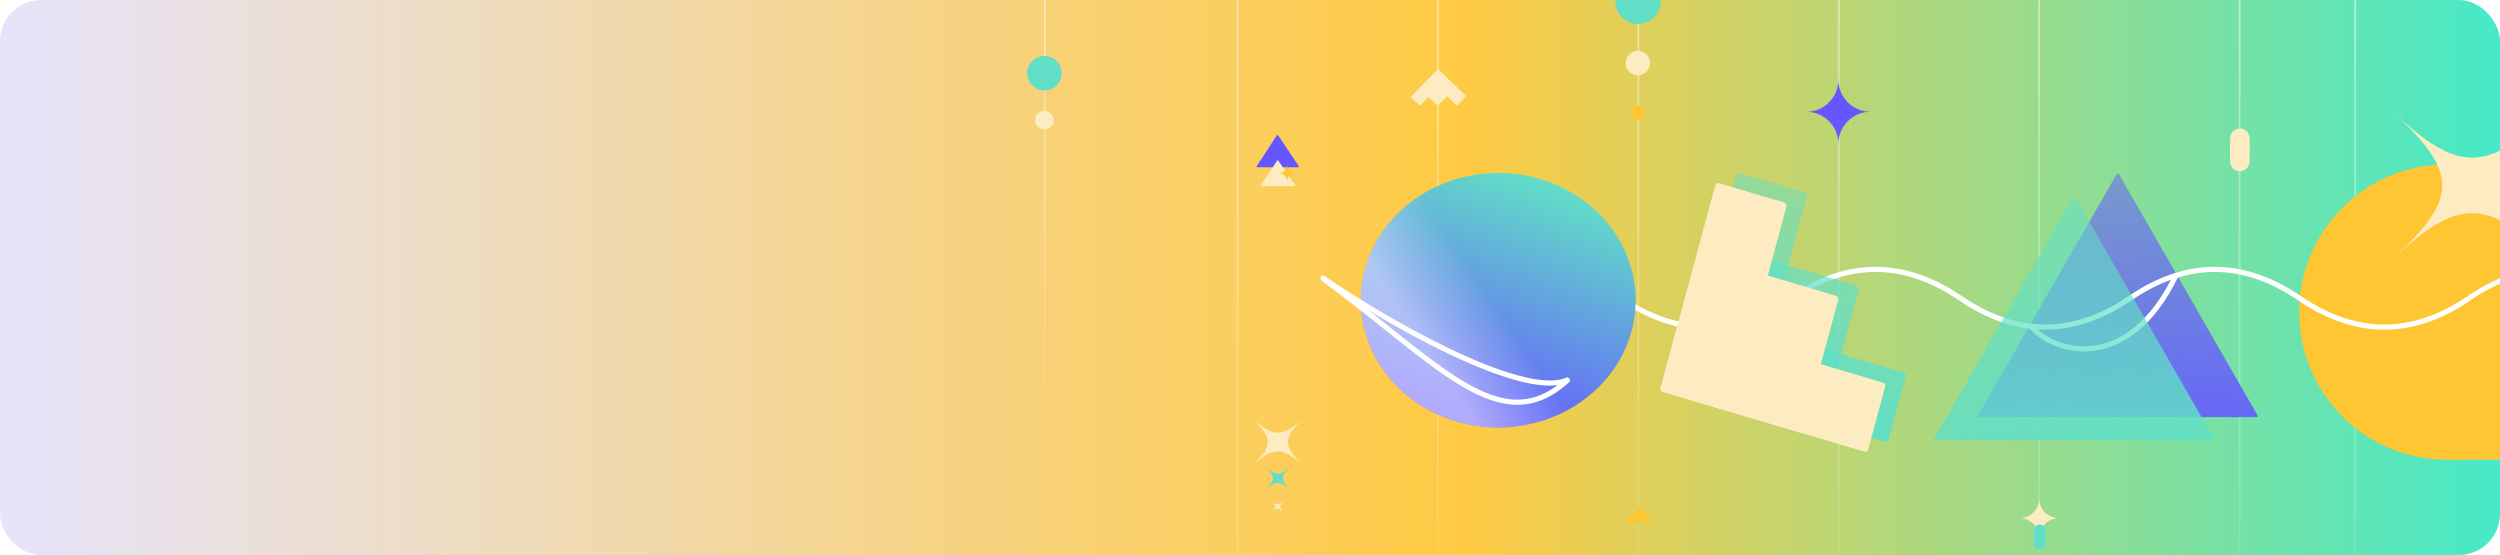 <svg width="973" height="216" viewBox="0 0 973 216" fill="none" xmlns="http://www.w3.org/2000/svg">
<g clip-path="url(#clip0_5739_13249)">
<rect width="973" height="216" rx="16" fill="url(#paint0_linear_5739_13249)"/>
<line x1="715.649" y1="287" x2="715.649" y2="-4.05566e-09" stroke="url(#paint1_linear_5739_13249)" stroke-opacity="0.46" stroke-width="0.703"/>
<g filter="url(#filter0_f_5739_13249)">
<line x1="916.649" y1="287" x2="916.649" y2="-4.05566e-09" stroke="url(#paint2_linear_5739_13249)" stroke-opacity="0.46" stroke-width="0.703"/>
</g>
<line x1="793.649" y1="287" x2="793.649" y2="-4.05566e-09" stroke="url(#paint3_linear_5739_13249)" stroke-opacity="0.46" stroke-width="0.703"/>
<line x1="871.649" y1="287" x2="871.649" y2="-4.05566e-09" stroke="url(#paint4_linear_5739_13249)" stroke-opacity="0.46" stroke-width="0.703"/>
<line x1="637.649" y1="274" x2="637.649" y2="-4.05566e-09" stroke="url(#paint5_linear_5739_13249)" stroke-opacity="0.46" stroke-width="0.703"/>
<line x1="559.649" y1="267" x2="559.649" y2="-4.05566e-09" stroke="url(#paint6_linear_5739_13249)" stroke-opacity="0.46" stroke-width="0.703"/>
<line x1="481.649" y1="306" x2="481.649" y2="-1.37539e-08" stroke="url(#paint7_linear_5739_13249)" stroke-opacity="0.46" stroke-width="0.703"/>
<line x1="406.649" y1="176" x2="406.649" y2="-1.53566e-08" stroke="url(#paint8_linear_5739_13249)" stroke-opacity="0.46" stroke-width="0.703"/>
<path d="M715.5 31C715.5 37.904 709.904 43.5 703 43.5C709.904 43.5 715.5 49.096 715.5 56C715.5 49.096 721.096 43.5 728 43.5C721.096 43.5 715.5 37.904 715.5 31Z" fill="#6557FF"/>
<circle cx="3.617" cy="3.617" r="3.617" transform="matrix(-0.707 0.707 0.707 0.707 406.449 41.664)" fill="#FDECC2"/>
<circle cx="6.718" cy="6.718" r="6.718" transform="matrix(-0.707 0.707 0.707 0.707 406.501 19)" fill="#61DFC6"/>
<circle cx="4.759" cy="4.759" r="4.759" transform="matrix(-0.707 0.707 0.707 0.707 637.433 17.818)" fill="#FDECC2"/>
<circle cx="2.905" cy="2.905" r="2.905" transform="matrix(-0.707 0.707 0.707 0.707 637.433 39.767)" fill="#FFC633"/>
<circle cx="8.838" cy="8.838" r="8.838" transform="matrix(-0.707 0.707 0.707 0.707 637.499 -12)" fill="#61DFC6"/>
<path d="M487.016 162.478C495.507 170.343 499.161 170.343 507.652 162.478C499.161 170.343 499.161 173.728 507.652 181.593C499.161 173.728 495.507 173.728 487.016 181.593C495.507 173.728 495.507 170.343 487.016 162.478Z" fill="#FDECC2"/>
<path d="M492.264 181.427C496.46 185.314 498.266 185.314 502.463 181.427C498.266 185.314 498.266 186.987 502.463 190.874C498.266 186.987 496.46 186.987 492.264 190.874C496.46 186.987 496.46 185.314 492.264 181.427Z" fill="#61DFC6"/>
<path d="M494.829 194.797C496.891 196.706 497.778 196.706 499.839 194.797C497.778 196.706 497.778 197.528 499.839 199.438C497.778 197.528 496.891 197.528 494.829 199.438C496.891 197.528 496.891 196.706 494.829 194.797Z" fill="#FDECC2"/>
<path d="M566.81 40.922C566.901 41.008 567.045 41.008 567.131 40.922L570.489 37.563C570.576 37.477 570.572 37.337 570.481 37.251L559.864 27.157C559.773 27.07 559.63 27.07 559.543 27.156L556.185 30.515C556.099 30.601 556.102 30.741 556.193 30.828L566.81 40.922Z" fill="#FDECC2"/>
<path d="M559.353 40.993C559.444 41.079 559.588 41.08 559.674 40.993L566.313 34.355C566.399 34.268 566.395 34.128 566.305 34.042L559.474 27.547C559.383 27.461 559.239 27.461 559.153 27.547L552.514 34.186C552.428 34.272 552.432 34.412 552.523 34.498L559.353 40.993Z" fill="#FDECC2"/>
<path d="M552.456 40.987C552.547 41.073 552.691 41.073 552.777 40.987L563.165 30.599C563.251 30.513 563.247 30.373 563.156 30.287L559.864 27.157C559.773 27.07 559.63 27.07 559.543 27.156L549.156 37.544C549.069 37.63 549.073 37.77 549.164 37.857L552.456 40.987Z" fill="#FDECC2"/>
<path d="M640.985 204.077C641.026 204.116 641.091 204.116 641.13 204.077L642.649 202.558C642.688 202.519 642.686 202.456 642.645 202.416L637.842 197.85C637.801 197.811 637.736 197.811 637.697 197.85L636.178 199.369C636.139 199.408 636.141 199.472 636.182 199.511L640.985 204.077Z" fill="#FFC633"/>
<path d="M637.611 204.109C637.652 204.149 637.717 204.149 637.756 204.11L640.76 201.106C640.799 201.067 640.797 201.004 640.756 200.965L637.666 198.027C637.625 197.988 637.56 197.988 637.521 198.027L634.517 201.03C634.478 201.069 634.48 201.132 634.521 201.171L637.611 204.109Z" fill="#FFC633"/>
<path d="M634.491 204.107C634.532 204.146 634.597 204.146 634.636 204.107L639.335 199.407C639.374 199.368 639.373 199.305 639.332 199.266L637.842 197.85C637.801 197.811 637.736 197.811 637.697 197.85L632.998 202.549C632.959 202.588 632.961 202.652 633.002 202.691L634.491 204.107Z" fill="#FFC633"/>
<path d="M868 62.873C868 60.788 869.677 59.098 871.746 59.098C873.816 59.098 875.493 60.788 875.493 62.873C875.493 64.958 873.816 66.648 871.746 66.648C869.677 66.648 868 64.958 868 62.873Z" fill="#FDECC2"/>
<path d="M875.493 62.748C875.493 62.768 875.477 62.784 875.457 62.784L868.036 62.784C868.016 62.784 868 62.768 868 62.748L868 55.591C868 55.571 868.016 55.555 868.036 55.555L875.457 55.555C875.477 55.555 875.493 55.571 875.493 55.591L875.493 62.748Z" fill="#FDECC2"/>
<path d="M868.009 53.775C868.009 55.86 869.686 57.55 871.755 57.55C873.825 57.55 875.502 55.86 875.502 53.775C875.502 51.69 873.825 49.999 871.755 49.999C869.686 49.999 868.009 51.69 868.009 53.775Z" fill="#FDECC2"/>
<path d="M875.502 53.9C875.502 53.88 875.486 53.864 875.466 53.864L868.045 53.864C868.025 53.864 868.009 53.88 868.009 53.9L868.009 61.057C868.009 61.077 868.025 61.093 868.045 61.093L875.466 61.093C875.486 61.093 875.502 61.077 875.502 61.057L875.502 53.9Z" fill="#FDECC2"/>
<path d="M786 201.666C790.234 201.666 793.666 205.098 793.666 209.332C793.666 205.098 797.099 201.666 801.333 201.666C797.099 201.666 793.666 198.233 793.666 193.999C793.666 198.233 790.234 201.666 786 201.666Z" fill="#FDECC2"/>
<path d="M791.594 211.817C791.594 210.573 792.594 209.564 793.828 209.564C795.063 209.564 796.063 210.573 796.063 211.817C796.063 213.062 795.063 214.07 793.828 214.07C792.594 214.07 791.594 213.062 791.594 211.817Z" fill="#61DFC6"/>
<path d="M796.063 211.742C796.063 211.754 796.054 211.764 796.042 211.764L791.615 211.764C791.603 211.764 791.594 211.754 791.594 211.742L791.594 207.471C791.594 207.459 791.603 207.449 791.615 207.449L796.042 207.449C796.054 207.449 796.063 207.459 796.063 207.471L796.063 211.742Z" fill="#61DFC6"/>
<path d="M791.599 206.387C791.599 207.631 792.6 208.64 793.834 208.64C795.068 208.64 796.069 207.631 796.069 206.387C796.069 205.142 795.068 204.134 793.834 204.134C792.6 204.134 791.599 205.142 791.599 206.387Z" fill="#61DFC6"/>
<path d="M796.069 206.462C796.069 206.45 796.059 206.44 796.047 206.44L791.62 206.44C791.609 206.44 791.599 206.45 791.599 206.462L791.599 210.733C791.599 210.745 791.609 210.754 791.62 210.754L796.047 210.754C796.059 210.754 796.069 210.745 796.069 210.733L796.069 206.462Z" fill="#61DFC6"/>
<path d="M496.906 52.717C497.036 52.518 497.347 52.516 497.48 52.714L505.477 64.629C505.616 64.836 505.455 65.104 505.191 65.104L489.417 65.104C489.155 65.104 488.993 64.84 489.129 64.632L496.906 52.717Z" fill="#6557FF"/>
<path d="M497.297 62.248L504.332 72.405L490.454 72.405L497.297 62.248Z" fill="#FDECC2"/>
<path d="M504.332 67.406C502.487 67.406 500.991 68.791 500.991 70.501C500.991 68.791 499.495 67.406 497.65 67.406C499.495 67.406 500.991 66.02 500.991 64.311C500.991 66.02 502.487 67.406 504.332 67.406Z" fill="#FFC633"/>
<path d="M823.881 67.646C824.046 67.36 824.46 67.36 824.624 67.646L878.663 161.705C878.827 161.99 878.621 162.347 878.291 162.347H770.214C769.885 162.347 769.679 161.99 769.843 161.705L823.881 67.646Z" fill="url(#paint9_linear_5739_13249)"/>
<path d="M894.848 121.466C894.848 89.729 920.576 64 952.314 64H1076.9V178.933H952.314C920.576 178.933 894.848 153.204 894.848 121.466V121.466Z" fill="#FFC633"/>
<path d="M697.016 116.078C719.012 101.102 741.008 101.102 763.004 116.078C785.001 131.054 806.997 131.054 828.993 116.078C850.989 101.102 872.985 101.102 894.982 116.078C916.978 131.054 938.974 131.054 960.97 116.078" stroke="white" stroke-width="2"/>
<path d="M564.977 116.078C586.973 101.102 608.969 101.102 630.965 116.078C652.962 131.054 674.958 131.054 696.954 116.078" stroke="white" stroke-width="2"/>
<path d="M960.903 116.078C982.899 101.102 1004.89 101.102 1026.89 116.078C1048.89 131.054 1070.88 131.054 1092.88 116.078C1114.88 101.102 1136.87 101.102 1158.87 116.078C1180.86 131.054 1202.86 131.054 1224.86 116.078" stroke="white" stroke-width="1.93"/>
<path d="M703.29 76.454C703.472 75.779 703.091 75.076 702.44 74.882L677.087 67.351C676.436 67.157 675.76 67.547 675.578 68.221L654.328 146.981C654.146 147.655 654.526 148.359 655.177 148.552L680.53 156.084C681.182 156.277 681.857 155.887 682.039 155.213L703.29 76.454Z" fill="url(#paint10_linear_5739_13249)"/>
<path d="M723.423 112.77C723.605 112.096 723.225 111.392 722.574 111.199L672.457 96.311C671.806 96.118 671.13 96.507 670.948 97.182L657.276 147.856C657.094 148.531 657.474 149.234 658.125 149.428L708.242 164.316C708.893 164.509 709.569 164.119 709.75 163.445L723.423 112.77Z" fill="url(#paint11_linear_5739_13249)"/>
<path d="M741.693 146.555C741.875 145.881 741.494 145.177 740.843 144.984L662.426 121.688C661.774 121.495 661.099 121.885 660.917 122.559L654.328 146.981C654.146 147.655 654.526 148.359 655.177 148.552L733.595 171.847C734.246 172.041 734.922 171.651 735.103 170.977L741.693 146.555Z" fill="url(#paint12_linear_5739_13249)"/>
<path d="M563.657 162.989C591.168 172.943 622.182 160.354 632.929 134.87C643.675 109.387 630.083 80.659 602.572 70.705C575.06 60.751 544.047 73.341 533.301 98.824C522.554 124.308 536.145 153.035 563.657 162.989Z" fill="url(#paint13_linear_5739_13249)"/>
<path d="M563.657 162.989C591.168 172.943 622.182 160.354 632.929 134.87C643.675 109.387 630.083 80.659 602.572 70.705C575.06 60.751 544.047 73.341 533.301 98.824C522.554 124.308 536.145 153.035 563.657 162.989Z" fill="url(#paint14_linear_5739_13249)" fill-opacity="0.49"/>
<path d="M609.978 147.916C591.98 155.631 537.025 123.544 514.891 108.211" stroke="white" stroke-width="2" stroke-linecap="round"/>
<path d="M609.985 148.052C584.022 171.809 559.856 141.524 515.508 108.822" stroke="white" stroke-width="2" stroke-linecap="round"/>
<path d="M652.5 126C666.5 129 680 133 702 113.5" stroke="white" stroke-width="1.93" stroke-linecap="round"/>
<path d="M790 126.499C799.498 138.063 828.5 145.5 847 107" stroke="white" stroke-width="2"/>
<path d="M931.728 43.965C956.777 67.167 956.777 77.151 931.728 100.354C956.777 77.151 967.556 77.151 992.605 100.354C967.556 77.151 967.556 67.167 992.605 43.965C967.556 67.167 956.777 67.167 931.728 43.965Z" fill="#FDECC2"/>
<path d="M806.881 76.646C807.046 76.36 807.46 76.36 807.624 76.646L861.663 170.705C861.827 170.99 861.621 171.347 861.291 171.347H753.214C752.885 171.347 752.679 170.99 752.843 170.705L806.881 76.646Z" fill="url(#paint15_linear_5739_13249)"/>
<path d="M695.29 80.393C695.472 79.719 695.091 79.015 694.44 78.822L669.087 71.29C668.436 71.097 667.76 71.486 667.578 72.161L646.328 150.92C646.146 151.595 646.526 152.298 647.178 152.492L672.531 160.023C673.182 160.217 673.857 159.827 674.039 159.152L695.29 80.393Z" fill="#FDECC2"/>
<path d="M715.424 116.71C715.606 116.035 715.225 115.332 714.574 115.138L664.457 100.25C663.806 100.057 663.131 100.447 662.949 101.121L649.276 151.796C649.094 152.47 649.474 153.174 650.126 153.367L700.242 168.255C700.893 168.449 701.569 168.059 701.751 167.384L715.424 116.71Z" fill="#FDECC2"/>
<path d="M733.693 150.494C733.875 149.82 733.495 149.117 732.843 148.923L654.426 125.628C653.775 125.434 653.099 125.824 652.917 126.499L646.328 150.92C646.146 151.595 646.526 152.298 647.178 152.492L725.595 175.787C726.246 175.98 726.922 175.59 727.104 174.916L733.693 150.494Z" fill="#FDECC2"/>
</g>
<defs>
<filter id="filter0_f_5739_13249" x="912.297" y="-4" width="8.703" height="295" filterUnits="userSpaceOnUse" color-interpolation-filters="sRGB">
<feFlood flood-opacity="0" result="BackgroundImageFix"/>
<feBlend mode="normal" in="SourceGraphic" in2="BackgroundImageFix" result="shape"/>
<feGaussianBlur stdDeviation="2" result="effect1_foregroundBlur_5739_13249"/>
</filter>
<linearGradient id="paint0_linear_5739_13249" x1="973" y1="108" x2="-8.43756e-08" y2="108" gradientUnits="userSpaceOnUse">
<stop stop-color="#46E9C8"/>
<stop offset="0.415" stop-color="#FFCA43"/>
<stop offset="1" stop-color="#E6E4FB"/>
</linearGradient>
<linearGradient id="paint1_linear_5739_13249" x1="716" y1="0" x2="716" y2="287" gradientUnits="userSpaceOnUse">
<stop stop-color="white"/>
<stop offset="1" stop-color="white" stop-opacity="0"/>
</linearGradient>
<linearGradient id="paint2_linear_5739_13249" x1="917" y1="0" x2="917" y2="287" gradientUnits="userSpaceOnUse">
<stop stop-color="white"/>
<stop offset="1" stop-color="white" stop-opacity="0"/>
</linearGradient>
<linearGradient id="paint3_linear_5739_13249" x1="794" y1="0" x2="794" y2="287" gradientUnits="userSpaceOnUse">
<stop stop-color="white"/>
<stop offset="1" stop-color="white" stop-opacity="0"/>
</linearGradient>
<linearGradient id="paint4_linear_5739_13249" x1="872" y1="0" x2="872" y2="287" gradientUnits="userSpaceOnUse">
<stop stop-color="white"/>
<stop offset="1" stop-color="white" stop-opacity="0"/>
</linearGradient>
<linearGradient id="paint5_linear_5739_13249" x1="638" y1="0" x2="638" y2="274" gradientUnits="userSpaceOnUse">
<stop stop-color="white"/>
<stop offset="1" stop-color="white" stop-opacity="0"/>
</linearGradient>
<linearGradient id="paint6_linear_5739_13249" x1="560" y1="0" x2="560" y2="267" gradientUnits="userSpaceOnUse">
<stop stop-color="white"/>
<stop offset="1" stop-color="white" stop-opacity="0"/>
</linearGradient>
<linearGradient id="paint7_linear_5739_13249" x1="482" y1="0" x2="482" y2="306" gradientUnits="userSpaceOnUse">
<stop stop-color="white"/>
<stop offset="1" stop-color="white" stop-opacity="0"/>
</linearGradient>
<linearGradient id="paint8_linear_5739_13249" x1="407" y1="0" x2="407" y2="176" gradientUnits="userSpaceOnUse">
<stop stop-color="white"/>
<stop offset="1" stop-color="white" stop-opacity="0"/>
</linearGradient>
<linearGradient id="paint9_linear_5739_13249" x1="795.701" y1="194.129" x2="790.381" y2="-58.764" gradientUnits="userSpaceOnUse">
<stop stop-color="#6557FF"/>
<stop offset="1" stop-color="#6557FF" stop-opacity="0"/>
</linearGradient>
<linearGradient id="paint10_linear_5739_13249" x1="712.617" y1="165.615" x2="763.566" y2="6.363" gradientUnits="userSpaceOnUse">
<stop stop-color="#61DFC6"/>
<stop offset="1" stop-color="#61DFC6" stop-opacity="0"/>
</linearGradient>
<linearGradient id="paint11_linear_5739_13249" x1="712.617" y1="165.615" x2="763.566" y2="6.363" gradientUnits="userSpaceOnUse">
<stop stop-color="#61DFC6"/>
<stop offset="1" stop-color="#61DFC6" stop-opacity="0"/>
</linearGradient>
<linearGradient id="paint12_linear_5739_13249" x1="712.617" y1="165.615" x2="763.566" y2="6.363" gradientUnits="userSpaceOnUse">
<stop stop-color="#61DFC6"/>
<stop offset="1" stop-color="#61DFC6" stop-opacity="0"/>
</linearGradient>
<linearGradient id="paint13_linear_5739_13249" x1="602.572" y1="70.705" x2="568.543" y2="164.757" gradientUnits="userSpaceOnUse">
<stop stop-color="#61DFC6"/>
<stop offset="1" stop-color="#6557FF"/>
</linearGradient>
<linearGradient id="paint14_linear_5739_13249" x1="534.019" y1="104.746" x2="561.025" y2="86.549" gradientUnits="userSpaceOnUse">
<stop stop-color="white"/>
<stop offset="1" stop-color="white" stop-opacity="0"/>
</linearGradient>
<linearGradient id="paint15_linear_5739_13249" x1="778.701" y1="203.129" x2="773.381" y2="-49.764" gradientUnits="userSpaceOnUse">
<stop stop-color="#61DFC6"/>
<stop offset="1" stop-color="#61DFC6" stop-opacity="0"/>
</linearGradient>
<clipPath id="clip0_5739_13249">
<rect width="973" height="216" rx="16" fill="white"/>
</clipPath>
</defs>
</svg>
